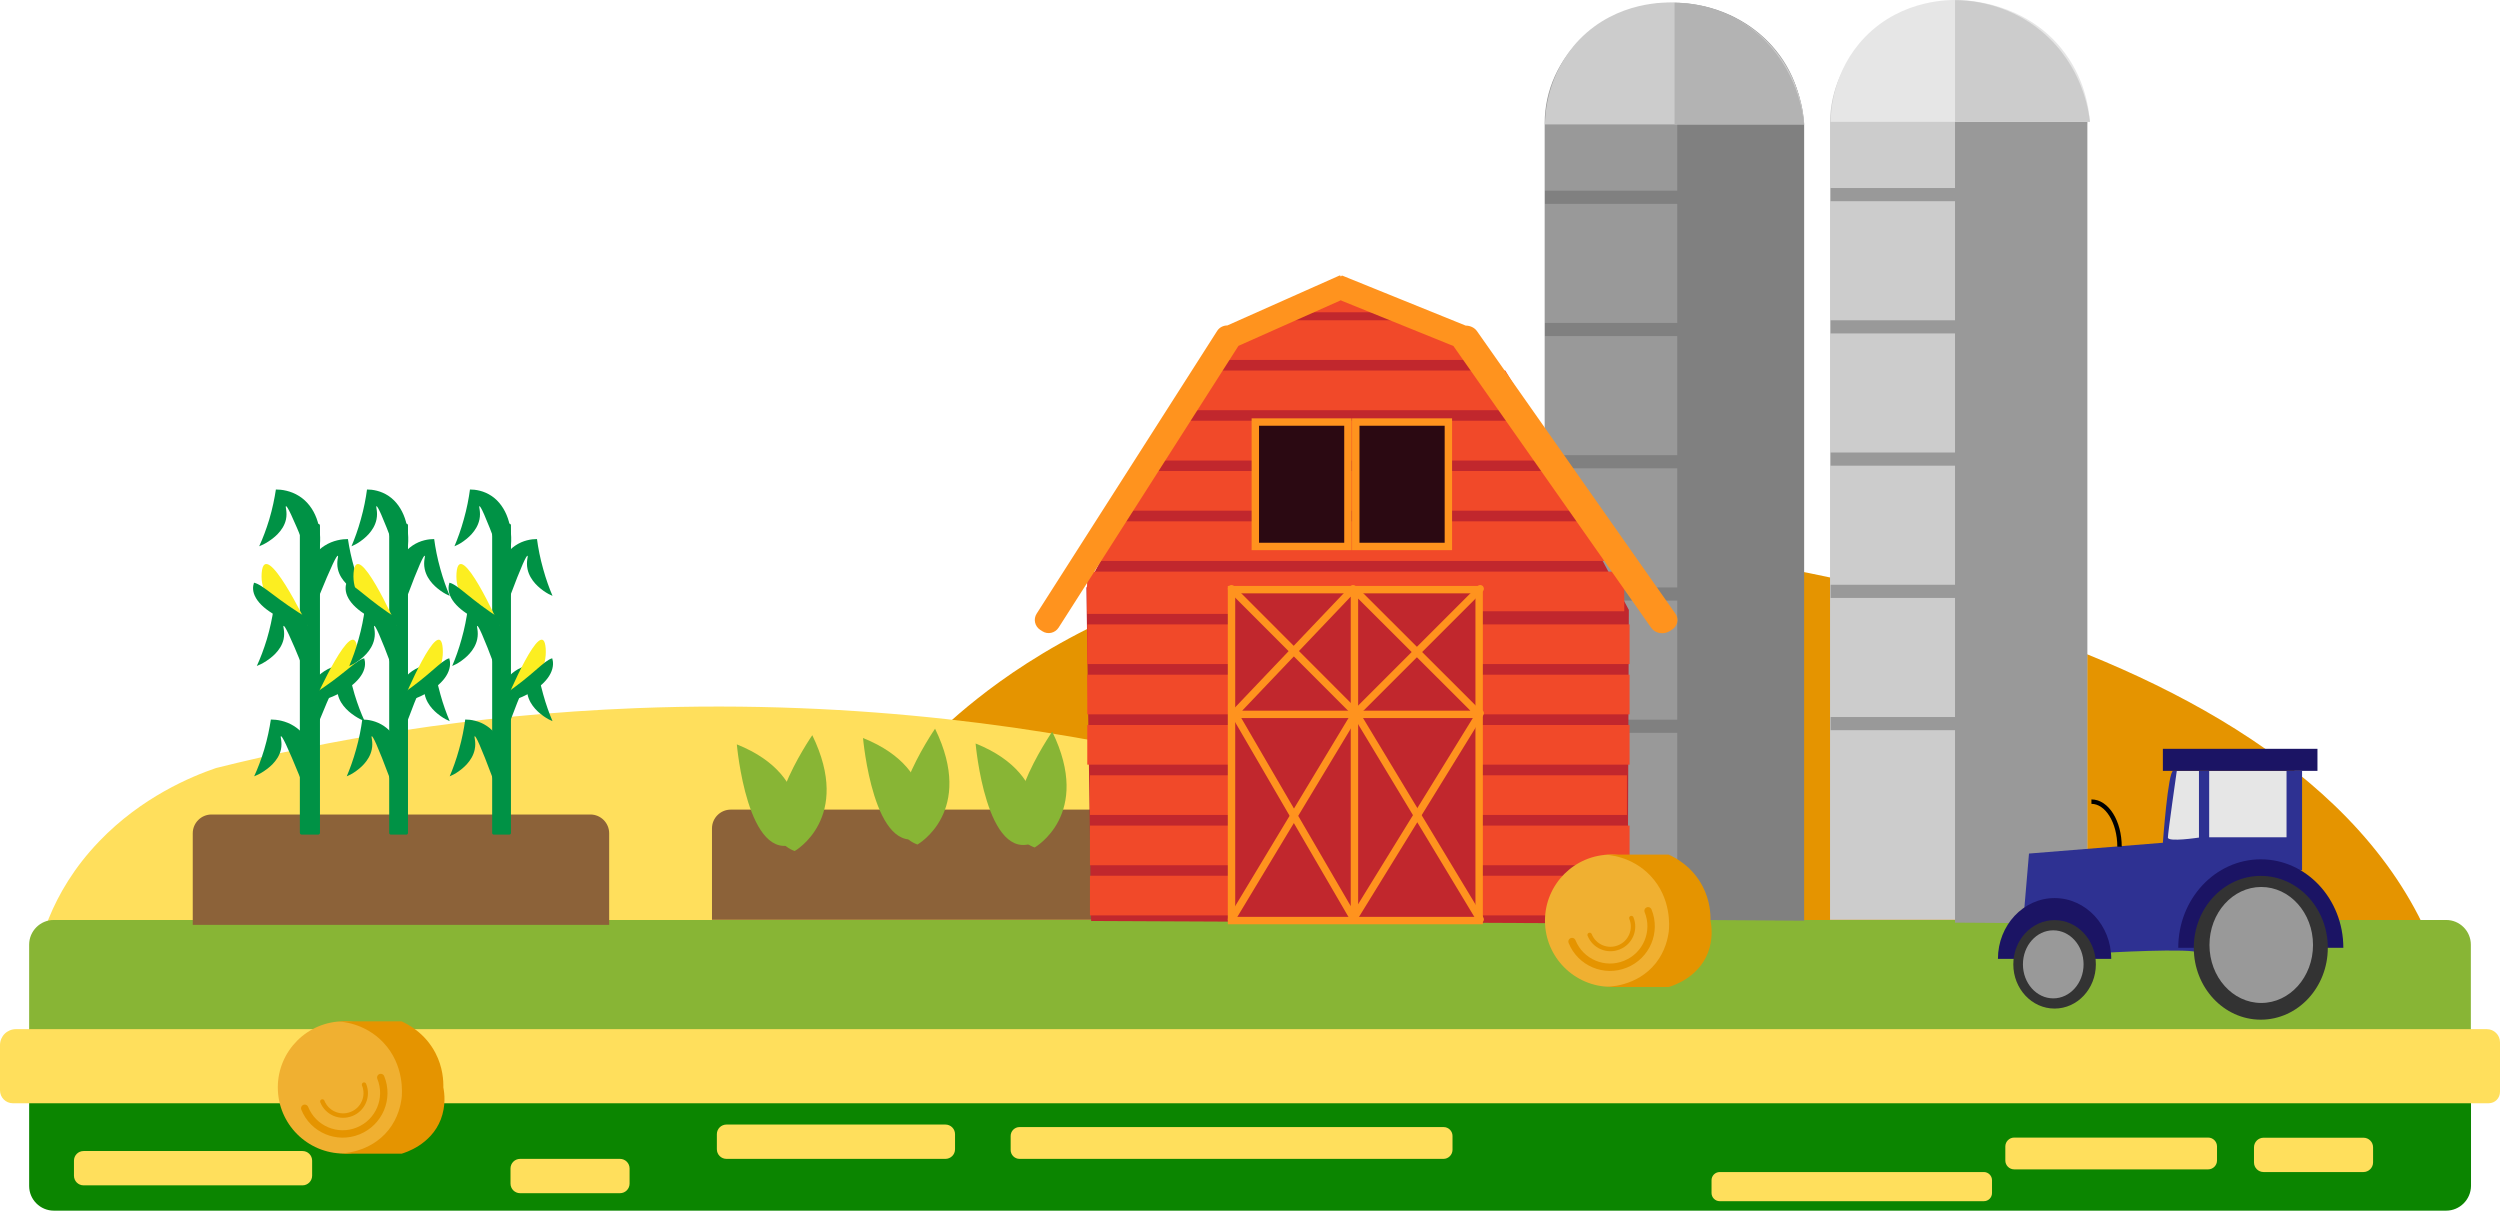 <?xml version="1.0" encoding="utf-8"?>
<!-- Generator: Adobe Illustrator 23.0.4, SVG Export Plug-In . SVG Version: 6.00 Build 0)  -->
<svg version="1.1" id="Layer_1" xmlns="http://www.w3.org/2000/svg" xmlns:xlink="http://www.w3.org/1999/xlink" x="0px" y="0px"
	 viewBox="0 0 1690 818.4" style="enable-background:new 0 0 1690 818.4;" xml:space="preserve">
<g id="Layer_7">
	<path style="fill:#E59400;" d="M631.3,496.7c7.2,0,134.1-158.2,466.8-127.9c0,0,438.1,33.7,541.9,260.8S647.4,675,647.4,675
		L631.3,496.7"/>
	<path style="fill:#FFDF5C;" d="M23.2,657.3c2.1-15.5,9.7-53.1,43.9-88.6c28.6-29.8,62-43.7,78.9-49.5
		c74.1-18.5,170.5-36.1,284.2-40.5c153.7-6,281.7,14.2,371,34.8c18.3,1.9,93.5,11.5,144.7,67.3c24.1,26.3,34.1,53.2,38.6,70.6
		C664.1,653.3,343.7,655.3,23.2,657.3z"/>
</g>
<g id="background_crops">
	<path style="fill:#003E51;" d="M227.2,976.9"/>
	<path style="fill:#88B535;" d="M1670.3,720.1H19.7v-81.5c0-9.2,7.5-16.7,16.7-16.7h1617.2c9.2,0,16.7,7.5,16.7,16.7L1670.3,720.1
		L1670.3,720.1z"/>
	<path style="fill:#0B8500;" d="M1653.6,818.4H36.4c-9.2,0-16.7-7.5-16.7-16.7v-81.5h1650.7v81.5
		C1670.3,810.9,1662.8,818.4,1653.6,818.4z"/>
	<path style="fill:#009245;" d="M490.8,272.8"/>
	<path style="fill:none;stroke:#FF931E;stroke-width:5;stroke-miterlimit:10;" d="M1052.1,620.1"/>
	<path style="fill:none;stroke:#FF931E;stroke-width:5;stroke-miterlimit:10;" d="M833.9,427"/>
	<path style="fill:none;stroke:#FF931E;stroke-width:5;stroke-miterlimit:10;" d="M1131.1,2.8"/>
	<path style="fill:#FFDF5C;" d="M1682.3,745.8H8.7c-4.8,0-8.7-3.9-8.7-8.7v-30.6c0-6,4.8-10.8,10.8-10.8h1670.3c4.9,0,8.9,4,8.9,8.9
		V738C1690,742.4,1686.6,745.8,1682.3,745.8z"/>
	<circle style="fill:#F0B031;" cx="232.5" cy="735.1" r="44.7"/>
	<path style="fill:#E59400;" d="M299.7,735.1c0.1-4.5-0.3-13.6-5.3-23.2c-7.2-13.9-19.1-19.7-23-21.5c-14.7,0-29.5,0-44.2,0
		c3.3,0.1,19.3,1,31.9,14.3c14.5,15.3,12.7,34.8,12.4,37.6c-0.6,4.5-2.3,13.3-8.8,21.5c-12.7,16-32.5,16.1-35.4,16.1
		c14.7,0,29.5,0,44.2,0c2.3-0.7,19.8-5.9,26.5-23.2C301.5,747.4,300.5,739.1,299.7,735.1z"/>
	<path style="fill:none;stroke:#E59400;stroke-width:5;stroke-linecap:round;stroke-miterlimit:10;" d="M257.4,728.4
		c5.8,14.2-1.1,30.4-15.3,36.1c-14.2,5.8-30.4-1.1-36.1-15.3"/>
	<path style="fill:none;stroke:#E59400;stroke-width:3;stroke-linecap:round;stroke-miterlimit:10;" d="M246.1,733.2
		c3.2,7.8-0.6,16.7-8.4,19.8c-7.8,3.2-16.7-0.6-19.8-8.4"/>
	<path style="fill:#FFDF5C;" d="M639.1,783.4h-148c-3.6,0-6.5-2.9-6.5-6.5v-10.2c0-3.6,2.9-6.5,6.5-6.5h148c3.6,0,6.5,2.9,6.5,6.5
		v10.2C645.6,780.5,642.7,783.4,639.1,783.4z"/>
	<path style="fill:#FFDF5C;" d="M975.8,783.4H689.2c-3.3,0-6-2.7-6-6v-9.5c0-3.3,2.7-6,6-6h286.7c3.3,0,6,2.7,6,6v9.5
		C981.8,780.7,979.1,783.4,975.8,783.4z"/>
	<path style="fill:#FFDF5C;" d="M1341.1,812h-178.6c-3,0-5.5-2.5-5.5-5.5v-8.7c0-3,2.5-5.5,5.5-5.5h178.6c3,0,5.5,2.5,5.5,5.5v8.7
		C1346.6,809.5,1344.2,812,1341.1,812z"/>
	<path style="fill:#FFDF5C;" d="M1361.6,790.5h131.1c3.3,0,6-2.7,6-6V775c0-3.3-2.7-6-6-6h-131.1c-3.3,0-6,2.7-6,6v9.5
		C1355.6,787.8,1358.3,790.5,1361.6,790.5z"/>
	<path style="fill:#FFDF5C;" d="M204.5,801.3h-148c-3.6,0-6.5-2.9-6.5-6.5v-10.2c0-3.6,2.9-6.5,6.5-6.5h148c3.6,0,6.5,2.9,6.5,6.5
		v10.2C211,798.3,208.1,801.3,204.5,801.3z"/>
	<path style="fill:#FFDF5C;" d="M419.1,806.6h-67.5c-3.6,0-6.5-2.9-6.5-6.5v-10.2c0-3.6,2.9-6.5,6.5-6.5h67.5c3.6,0,6.5,2.9,6.5,6.5
		v10.2C425.6,803.7,422.7,806.6,419.1,806.6z"/>
	<path style="fill:#FFDF5C;" d="M1597.7,792.3h-67.5c-3.6,0-6.5-2.9-6.5-6.5v-10.2c0-3.6,2.9-6.5,6.5-6.5h67.5
		c3.6,0,6.5,2.9,6.5,6.5v10.2C1604.2,789.4,1601.2,792.3,1597.7,792.3z"/>
</g>
<g id="silos">
	<path style="fill:#999999;" d="M1218.1,84.7L1218.1,84.7v537.1h-173.9V84.7l0,0c0-0.5,0-1,0-1.5c0-44.9,38.9-81.3,87-81.3
		s87,36.4,87,81.3C1218.1,83.7,1218.1,84.3,1218.1,84.7z"/>
	<path style="fill:#CCCCCC;" d="M1411,84.7L1411,84.7v537.1h-173.9V84.7l0,0c0-0.5,0-1,0-1.5c0-44.9,38.9-81.3,87-81.3
		s87,36.4,87,81.3C1411,83.7,1411,84.3,1411,84.7z"/>
	<path style="fill:#808080;" d="M1133.8,6v615.8l85.8,0.6v-538c-0.2-5.3-2.2-36.2-28.6-58.8C1167.2,5.3,1140,5.8,1133.8,6z"/>
	<path style="fill:#999999;" d="M1321.6,2.5v621.2l89.4,0.6V81.5c-0.3-5.3-2.3-36.5-29.8-59.3C1356.4,1.7,1328,2.2,1321.6,2.5z"/>
	<rect x="1044.4" y="128.9" style="fill:#808080;" width="110.9" height="8.9"/>
	<rect x="1044.4" y="218.3" style="fill:#808080;" width="110.9" height="8.9"/>
	<rect x="1044.4" y="307.7" style="fill:#808080;" width="110.9" height="8.9"/>
	<rect x="1044.4" y="397.1" style="fill:#808080;" width="110.9" height="8.9"/>
	<rect x="1044.4" y="486.5" style="fill:#808080;" width="110.9" height="8.9"/>
	<rect x="1237.5" y="127.1" style="fill:#999999;" width="110.9" height="8.9"/>
	<rect x="1237.5" y="216.5" style="fill:#999999;" width="110.9" height="8.9"/>
	<rect x="1237.5" y="305.9" style="fill:#999999;" width="110.9" height="8.9"/>
	<rect x="1237.5" y="395.3" style="fill:#999999;" width="110.9" height="8.9"/>
	<rect x="1237.5" y="484.7" style="fill:#999999;" width="110.9" height="8.9"/>
	<path style="fill:#CCCCCC;" d="M1044.4,84.1h175.3c-0.6-8.6-3.3-30.2-19.7-50.1c-25.1-30.5-62.1-32-68-32.2
		c-5.1-0.3-38.7-1.5-64.4,25C1045.4,49.9,1044.5,78,1044.4,84.1z"/>
	<path style="fill:#E6E6E6;" d="M1237.5,82.4h175.3c-0.6-8.6-3.3-30.2-19.7-50.1c-25.1-30.5-62.1-32-68-32.2
		c-5.1-0.3-38.7-1.5-64.4,25C1238.5,48.1,1237.6,76.2,1237.5,82.4z"/>
	<path style="fill:#CCCCCC;" d="M1321.6,82.4V0.1c7.5,0,34.7,1,59,21.5c27.4,23.1,31.5,54.2,32.2,60.8
		C1382.4,82.4,1352,82.4,1321.6,82.4z"/>
	<path style="fill:#B3B3B3;" d="M1132,84.1V1.8c7.2,0,33.3,1,56.7,21.5c26.4,23.1,30.2,54.2,30.9,60.8
		C1190.5,84.1,1161.2,84.1,1132,84.1z"/>
</g>
<g id="crops">
	<path style="fill:#8C6239;" d="M411.8,625.2H130.3v-61.9c0-7,5.7-12.7,12.7-12.7h256.1c7,0,12.7,5.7,12.7,12.7L411.8,625.2
		L411.8,625.2z"/>
	<path style="fill:#8C6239;" d="M762.8,621.8H481.3V560c0-7,5.7-12.7,12.7-12.7h256.1c7,0,12.7,5.7,12.7,12.7V621.8z"/>
	<path style="fill:#009245;" d="M344.3,564.2h-10.5c-0.6,0-1.1-0.5-1.1-1.1v-208c0-0.6,0.5-1.1,1.1-1.1h10.5c0.6,0,1.1,0.5,1.1,1.1
		v208C345.4,563.7,344.9,564.2,344.3,564.2z"/>
	<path style="fill:#88B535;" d="M538,570c0,0,15.5-44.6-39.9-66.8C498.1,503.2,505.2,585,538,570z"/>
	<path style="fill:#88B535;" d="M537.2,575.3c0,0,39.3-22.1,11.9-78.3C549.1,497,503.5,563,537.2,575.3z"/>
	<path style="fill:#88B535;" d="M699.4,569.4c0,0,15.5-44.6-39.9-66.8C659.5,502.5,666.6,584.3,699.4,569.4z"/>
	<path style="fill:#88B535;" d="M699.4,572.9c0,0,39.3-22.1,11.9-78.3C711.3,494.6,665.7,560.5,699.4,572.9z"/>
	<path style="fill:#009245;" d="M335.6,489.7c-2.1-15.1,2.7-29.3,12.6-36.1c5.4-3.7,11.1-4.5,14.8-4.5c0.8,6,2.1,12.9,4.2,20.3
		c1.9,6.9,4.1,12.9,6.3,18.1c-1.5-0.6-3.7-1.7-6.1-3.4c-2.2-1.6-9.1-6.6-10.8-14.7c-1.1-5.2,0.6-8.8,0-9c-0.7-0.3-3.7,5.6-12.6,29.4
		C341.3,489.7,338.5,489.7,335.6,489.7z"/>
	<path style="fill:#009245;" d="M378.9,444.5"/>
	<path style="fill:#009245;" d="M343.6,452.4c2.1-15.1-2.7-29.3-12.6-36.1c-5.4-3.7-11.1-4.5-14.8-4.5c-0.8,6-2.1,12.9-4.2,20.3
		c-1.9,6.9-4.1,12.9-6.3,18.1c1.5-0.6,3.7-1.7,6.1-3.4c2.2-1.6,9.1-6.6,10.8-14.7c1.1-5.2-0.6-8.8,0-9c0.7-0.3,3.7,5.6,12.6,29.4
		C338,452.4,340.8,452.4,343.6,452.4z"/>
	<path style="fill:#009245;" d="M300.4,407.2"/>
	<path style="fill:#009245;" d="M335.6,405c-2.1-15.1,2.7-29.3,12.6-36.1c5.4-3.7,11.1-4.5,14.8-4.5c0.8,6,2.1,12.9,4.2,20.3
		c1.9,6.9,4.1,12.9,6.3,18.1c-1.5-0.6-3.7-1.7-6.1-3.4c-2.2-1.6-9.1-6.6-10.8-14.7c-1.1-5.2,0.6-8.8,0-9c-0.7-0.3-3.7,5.6-12.6,29.4
		C341.3,405,338.5,405,335.6,405z"/>
	<path style="fill:#009245;" d="M345.1,371.5c2.1-15.1-2.7-29.3-12.6-36.1c-5.4-3.7-11.1-4.5-14.8-4.5c-0.8,6-2.1,12.9-4.2,20.3
		c-1.9,6.9-4.1,12.9-6.3,18.1c1.5-0.6,3.7-1.7,6.1-3.4c2.2-1.6,9.1-6.6,10.8-14.7c1.1-5.2-0.6-8.8,0-9c0.7-0.3,3.7,5.6,12.6,29.4
		C339.5,371.5,342.3,371.5,345.1,371.5z"/>
	<path style="fill:#009245;" d="M341.9,527c2.1-15.1-2.7-29.3-12.6-36.1c-5.4-3.7-11.1-4.5-14.8-4.5c-0.8,6-2.1,12.9-4.2,20.3
		c-1.9,6.9-4.1,12.9-6.3,18.1c1.5-0.6,3.7-1.7,6.1-3.4c2.2-1.6,9.1-6.6,10.8-14.7c1.1-5.2-0.6-8.8,0-9c0.7-0.3,3.7,5.6,12.6,29.4
		C336.3,527,339.1,527,341.9,527z"/>
	<path style="fill:#FCEE21;" d="M342.2,473.6c0,0,28.4-10.1,26.7-35.1C367.2,413.5,342.2,473.6,342.2,473.6z"/>
	<path style="fill:#009245;" d="M342.4,474.7c13.8-3.5,25.5-11,29.7-19.3c2.3-4.5,1.9-8.2,1.2-10.4c-5.5,1.4-13.1,11.5-32.6,24.6
		C341.3,471.2,341.8,472.9,342.4,474.7z"/>
	<path style="fill:#FCEE21;" d="M337.5,422.7c0,0-30.7-10.1-28.9-35.3C310.4,362.2,337.5,422.7,337.5,422.7z"/>
	<path style="fill:#009245;" d="M337.3,423.8c-15-3.6-27.6-11.1-32.2-19.4c-2.5-4.5-2-8.2-1.3-10.5c6,1.4,14.2,11.6,35.2,24.8
		C338.5,420.4,337.9,422.1,337.3,423.8z"/>
	<path style="fill:#009245;" d="M215.1,564.2h-11.2c-0.6,0-1.2-0.5-1.2-1.2V355.3c0-0.6,0.5-1.2,1.2-1.2h11.2c0.6,0,1.2,0.5,1.2,1.2
		v207.8C216.2,563.7,215.7,564.2,215.1,564.2z"/>
	<path style="fill:#009245;" d="M205.8,489.7c-2.3-15.1,2.9-29.3,13.6-36.1c5.8-3.7,11.9-4.5,15.8-4.5c0.9,6,2.3,12.9,4.5,20.3
		c2.1,6.9,4.4,12.9,6.8,18.1c-1.6-0.6-3.9-1.7-6.5-3.4c-2.4-1.6-9.8-6.6-11.6-14.7c-1.1-5.2,0.6-8.8,0-9c-0.8-0.3-3.9,5.6-13.6,29.4
		C211.8,489.7,208.8,489.7,205.8,489.7z"/>
	<path style="fill:#009245;" d="M214.3,452.4c2.3-15.1-2.9-29.3-13.6-36.1c-5.8-3.7-11.9-4.5-15.8-4.5c-0.9,6-2.3,12.9-4.5,20.3
		c-2.1,6.9-4.4,12.9-6.8,18.1c1.6-0.6,3.9-1.7,6.5-3.4c2.4-1.6,9.8-6.6,11.6-14.7c1.1-5.2-0.6-8.8,0-9c0.8-0.3,3.9,5.6,13.6,29.4
		C208.3,452.4,211.3,452.4,214.3,452.4z"/>
	<path style="fill:#009245;" d="M241.4,424"/>
	<path style="fill:#009245;" d="M205.8,405c-2.3-15.1,2.9-29.3,13.6-36.1c5.8-3.7,11.9-4.5,15.8-4.5c0.9,6,2.3,12.9,4.5,20.3
		c2.1,6.9,4.4,12.9,6.8,18.1c-1.6-0.6-3.9-1.7-6.5-3.4c-2.4-1.6-9.8-6.6-11.6-14.7c-1.1-5.2,0.6-8.8,0-9c-0.8-0.3-3.9,5.6-13.6,29.4
		C211.8,405,208.8,405,205.8,405z"/>
	<path style="fill:#009245;" d="M215.9,371.5c2.3-15.1-2.9-29.3-13.6-36.1c-5.8-3.7-11.9-4.5-15.8-4.5c-0.9,6-2.3,12.9-4.5,20.3
		c-2.1,6.9-4.4,12.9-6.8,18.1c1.6-0.6,3.9-1.7,6.5-3.4c2.4-1.6,9.8-6.6,11.6-14.7c1.1-5.2-0.6-8.8,0-9c0.8-0.3,3.9,5.6,13.6,29.4
		C209.9,371.5,212.9,371.5,215.9,371.5z"/>
	<path style="fill:#009245;" d="M212.5,527c2.3-15.1-2.9-29.3-13.6-36.1c-5.8-3.7-11.9-4.5-15.8-4.5c-0.9,6-2.3,12.9-4.5,20.3
		c-2.1,6.9-4.4,12.9-6.8,18.1c1.6-0.6,3.9-1.7,6.5-3.4c2.4-1.6,9.8-6.6,11.6-14.7c1.1-5.2-0.6-8.8,0-9c0.8-0.3,3.9,5.6,13.6,29.4
		C206.5,527,209.5,527,212.5,527z"/>
	<path style="fill:#FCEE21;" d="M212.8,473.6c0,0,30.4-10.1,28.6-35.1S212.8,473.6,212.8,473.6z"/>
	<path style="fill:#009245;" d="M213,474.7c14.8-3.5,27.3-11,31.9-19.3c2.5-4.5,2-8.2,1.3-10.4c-5.9,1.4-14,11.5-34.9,24.6
		C211.8,471.2,212.4,472.9,213,474.7z"/>
	<path style="fill:#FCEE21;" d="M207.8,422.7c0,0-32.9-10.1-30.9-35.3C178.8,362.2,207.8,422.7,207.8,422.7z"/>
	<path style="fill:#009245;" d="M207.6,423.8c-16-3.6-29.6-11.1-34.5-19.4c-2.7-4.5-2.2-8.2-1.4-10.5c6.4,1.4,15.2,11.6,37.8,24.8
		C208.8,420.4,208.2,422.1,207.6,423.8z"/>
	<path style="fill:#009245;" d="M274.7,564.2h-10.5c-0.6,0-1.1-0.5-1.1-1.1v-208c0-0.6,0.5-1.1,1.1-1.1h10.5c0.6,0,1.1,0.5,1.1,1.1
		v208C275.8,563.7,275.3,564.2,274.7,564.2z"/>
	<path style="fill:#009245;" d="M266.1,489.7c-2.1-15.1,2.7-29.3,12.6-36.1c5.4-3.7,11.1-4.5,14.8-4.5c0.8,6,2.1,12.9,4.2,20.3
		c1.9,6.9,4.1,12.9,6.3,18.1c-1.5-0.6-3.7-1.7-6.1-3.4c-2.2-1.6-9.1-6.6-10.8-14.7c-1.1-5.2,0.6-8.8,0-9c-0.7-0.3-3.7,5.6-12.6,29.4
		C271.7,489.7,268.9,489.7,266.1,489.7z"/>
	<path style="fill:#009245;" d="M274,452.4c2.1-15.1-2.7-29.3-12.6-36.1c-5.4-3.7-11.1-4.5-14.8-4.5c-0.8,6-2.1,12.9-4.2,20.3
		c-1.9,6.9-4.1,12.9-6.3,18.1c1.5-0.6,3.7-1.7,6.1-3.4c2.2-1.6,9.1-6.6,10.8-14.7c1.1-5.2-0.6-8.8,0-9c0.7-0.3,3.7,5.6,12.6,29.4
		C268.4,452.4,271.2,452.4,274,452.4z"/>
	<path style="fill:#009245;" d="M234,414"/>
	<path style="fill:#009245;" d="M266.1,405c-2.1-15.1,2.7-29.3,12.6-36.1c5.4-3.7,11.1-4.5,14.8-4.5c0.8,6,2.1,12.9,4.2,20.3
		c1.9,6.9,4.1,12.9,6.3,18.1c-1.5-0.6-3.7-1.7-6.1-3.4c-2.2-1.6-9.1-6.6-10.8-14.7c-1.1-5.2,0.6-8.8,0-9c-0.7-0.3-3.7,5.6-12.6,29.4
		C271.7,405,268.9,405,266.1,405z"/>
	<path style="fill:#009245;" d="M275.5,371.5c2.1-15.1-2.7-29.3-12.6-36.1c-5.4-3.7-11.1-4.5-14.8-4.5c-0.8,6-2.1,12.9-4.2,20.3
		c-1.9,6.9-4.1,12.9-6.3,18.1c1.5-0.6,3.7-1.7,6.1-3.4c2.2-1.6,9.1-6.6,10.8-14.7c1.1-5.2-0.6-8.8,0-9c0.7-0.3,3.7,5.6,12.6,29.4
		C269.9,371.5,272.7,371.5,275.5,371.5z"/>
	<path style="fill:#009245;" d="M272.3,527c2.1-15.1-2.7-29.3-12.6-36.1c-5.4-3.7-11.1-4.5-14.8-4.5c-0.8,6-2.1,12.9-4.2,20.3
		c-1.9,6.9-4.1,12.9-6.3,18.1c1.5-0.6,3.7-1.7,6.1-3.4c2.2-1.6,9.1-6.6,10.8-14.7c1.1-5.2-0.6-8.8,0-9c0.7-0.3,3.7,5.6,12.6,29.4
		C266.7,527,269.5,527,272.3,527z"/>
	<path style="fill:#FCEE21;" d="M272.6,473.6c0,0,28.4-10.1,26.7-35.1S272.6,473.6,272.6,473.6z"/>
	<path style="fill:#009245;" d="M272.8,474.7c13.8-3.5,25.5-11,29.7-19.3c2.3-4.5,1.9-8.2,1.2-10.4c-5.5,1.4-13.1,11.5-32.6,24.6
		C271.7,471.2,272.3,472.9,272.8,474.7z"/>
	<path style="fill:#FCEE21;" d="M267.9,422.7c0,0-30.7-10.1-28.9-35.3C240.9,362.2,267.9,422.7,267.9,422.7z"/>
	<path style="fill:#009245;" d="M267.7,423.8c-15-3.6-27.6-11.1-32.2-19.4c-2.5-4.5-2-8.2-1.3-10.5c6,1.4,14.2,11.6,35.2,24.8
		C268.9,420.4,268.3,422.1,267.7,423.8z"/>
	<path style="fill:#88B535;" d="M623.3,565.7c0,0,15.5-44.6-39.9-66.8C583.4,498.8,590.5,580.6,623.3,565.7z"/>
	<path style="fill:#88B535;" d="M620.2,570.9c0,0,39.3-22.1,11.9-78.3C632.1,492.6,586.5,558.6,620.2,570.9z"/>
</g>
<g id="barn">
	<polygon style="fill:#C1272D;" points="734.4,397.3 817.5,238.7 912.4,195 1011.1,244 1101.1,412.3 1100.3,624.3 737.6,622.6 	"/>
	<g id="Layer_6_1_">
		<polygon style="fill:#F14929;" points="1087.3,379.2 744,379.2 756.5,352.4 1076.6,352.4 		"/>
		<polygon style="fill:#F14929;" points="1033.7,277.3 797.6,277.3 813.7,250.5 1017.6,250.5 		"/>
		<polygon style="fill:#F14929;" points="1011,243.3 813.7,243.3 863,216.5 956.6,216.5 		"/>
		<rect x="735" y="388.2" style="fill:#F14929;" width="98.4" height="26.8"/>
		<rect x="735" y="386.4" style="fill:#F14929;" width="363" height="26.8"/>
		<rect x="735" y="422.1" style="fill:#F14929;" width="366.6" height="26.8"/>
		<rect x="735" y="456.1" style="fill:#F14929;" width="366.6" height="26.8"/>
		<rect x="735" y="490.1" style="fill:#F14929;" width="366.6" height="26.8"/>
		<rect x="736.8" y="524.1" style="fill:#F14929;" width="363" height="26.8"/>
		<rect x="736.8" y="558.1" style="fill:#F14929;" width="364.8" height="26.8"/>
		<rect x="736.8" y="592" style="fill:#F14929;" width="363" height="26.8"/>
		<polygon style="fill:#F14929;" points="1053.3,311.3 779.7,311.3 798.4,284.4 1034.7,284.4 		"/>
		<polygon style="fill:#F14929;" points="1073,345.2 758.3,345.2 779.7,318.4 1051.6,318.4 		"/>
		<polygon style="fill:#F14929;" points="882.4,211.1 940.2,211.1 912.4,195 		"/>
	</g>
	
		<rect x="832.5" y="398.6" style="fill:#C1272D;stroke:#FF931E;stroke-width:5;stroke-miterlimit:10;" width="167.4" height="223.7"/>
	<rect x="848.6" y="285.3" style="fill:#2B0912;stroke:#FF931E;stroke-width:5;stroke-miterlimit:10;" width="62.6" height="84.1"/>
	<rect x="916.5" y="285.3" style="fill:#2B0912;stroke:#FF931E;stroke-width:5;stroke-miterlimit:10;" width="62.6" height="84.1"/>
	
		<polyline style="fill:none;stroke:#FF931E;stroke-width:5;stroke-linecap:round;stroke-linejoin:bevel;stroke-miterlimit:10;" points="
		832.5,398 916.5,482.1 1000.6,398 	"/>
	
		<polyline style="fill:none;stroke:#FF931E;stroke-width:5;stroke-linecap:round;stroke-linejoin:bevel;stroke-miterlimit:10;" points="
		1000.6,621.5 916.5,482.1 832.5,621.5 	"/>
	
		<polyline style="fill:none;stroke:#FF931E;stroke-width:5;stroke-linecap:round;stroke-linejoin:bevel;stroke-miterlimit:10;" points="
		834.3,482.1 915.6,621.8 915.6,398.6 1000,482.9 833.9,482.9 914.7,398 	"/>
	
		<line style="fill:none;stroke:#FF931E;stroke-width:5;stroke-linecap:round;stroke-linejoin:bevel;stroke-miterlimit:10;" x1="1000.6" y1="482.1" x2="914.7" y2="621.5"/>
</g>
<g id="tractor">
	<path style="fill:#2E3192;" d="M1462.1,569.7c0,0,3.5-48.6,7-48.6s87.1,0,87.1,0v67.2L1497,592l-17.4,26.1h10.5
		c0,0,0,29.9-3.5,26.1c-3.5-3.7-66.2,0-66.2,0s-3.5-29.9-52.3-26.1l3.5-41.1L1462.1,569.7z"/>
	<path style="fill:#1B1464;" d="M1472.5,640.7c0-33,25-59.8,55.8-59.8s55.8,26.8,55.8,59.8"/>
	<path style="fill:#1B1464;" d="M1350.6,648.2c0-22.7,17.2-41.1,38.3-41.1s38.3,18.4,38.3,41.1"/>
	<ellipse style="fill:#333333;" cx="1528.3" cy="640.7" rx="45.3" ry="48.6"/>
	<ellipse style="fill:#333333;" cx="1388.9" cy="651.9" rx="27.9" ry="29.9"/>
	<ellipse style="fill:#999999;" cx="1388" cy="651.9" rx="20.5" ry="23"/>
	<ellipse style="fill:#999999;" cx="1528.6" cy="638.8" rx="35" ry="39.2"/>
	<rect x="1462.1" y="506.2" style="fill:#1B1464;" width="104.5" height="14.9"/>
	<path style="fill:#E6E6E6;" d="M1471.5,521.2h15v45c0,0-21,3.2-21,0S1471.5,521.2,1471.5,521.2z"/>
	<rect x="1493.4" y="521.2" style="fill:#E6E6E6;" width="52.3" height="44.8"/>
	<path style="fill:none;stroke:#000000;stroke-width:3;stroke-miterlimit:10;" d="M1432.8,572.4c0-16.9-8.5-30.5-19-30.5"/>
	<circle style="fill:#F0B031;" cx="1089.1" cy="622.4" r="44.7"/>
	<path style="fill:#E59400;" d="M1156.3,622.4c0.1-4.5-0.3-13.6-5.3-23.2c-7.2-13.9-19.1-19.7-23-21.5c-14.7,0-29.5,0-44.2,0
		c3.3,0.1,19.3,1,31.9,14.3c14.5,15.3,12.7,34.8,12.4,37.6c-0.6,4.5-2.3,13.3-8.8,21.5c-12.7,16-32.5,16.1-35.4,16.1
		c14.7,0,29.5,0,44.2,0c2.3-0.7,19.8-5.9,26.5-23.2C1158.1,634.7,1157.1,626.4,1156.3,622.4z"/>
	<path style="fill:none;stroke:#E59400;stroke-width:5;stroke-linecap:round;stroke-miterlimit:10;" d="M1114.1,615.7
		c5.8,14.2-1.1,30.4-15.3,36.1c-14.2,5.8-30.4-1.1-36.1-15.3"/>
	<path style="fill:none;stroke:#E59400;stroke-width:3;stroke-linecap:round;stroke-miterlimit:10;" d="M1102.8,620.6
		c3.2,7.8-0.6,16.7-8.4,19.8c-7.8,3.2-16.7-0.6-19.8-8.4"/>
	<path style="fill:#FF931E;" d="M905.7,203.3l-68.5,30.5L715.6,424.3c-2.4,3.7-7.3,4.8-11,2.4l-1.4-0.9c-3.7-2.4-4.8-7.3-2.4-11
		l122-191.1c1.5-2.4,4.2-3.7,6.9-3.7l75.7-33.7c0.4-0.2,0.8,0,0.9,0.4l3.1,7C911,197.3,909.4,201.7,905.7,203.3z"/>
	<path style="fill:#FF931E;" d="M907.2,203.4l75.3,30.5l133.7,190.5c2.6,3.7,8.1,4.8,12.2,2.4l1.5-0.9c4.1-2.4,5.3-7.3,2.7-11
		L998.4,223.8c-1.7-2.4-4.7-3.7-7.6-3.7l-83.2-33.7c-0.4-0.2-0.9,0-1,0.4l-3.4,7C901.3,197.4,903.2,201.7,907.2,203.4z"/>
</g>
</svg>
